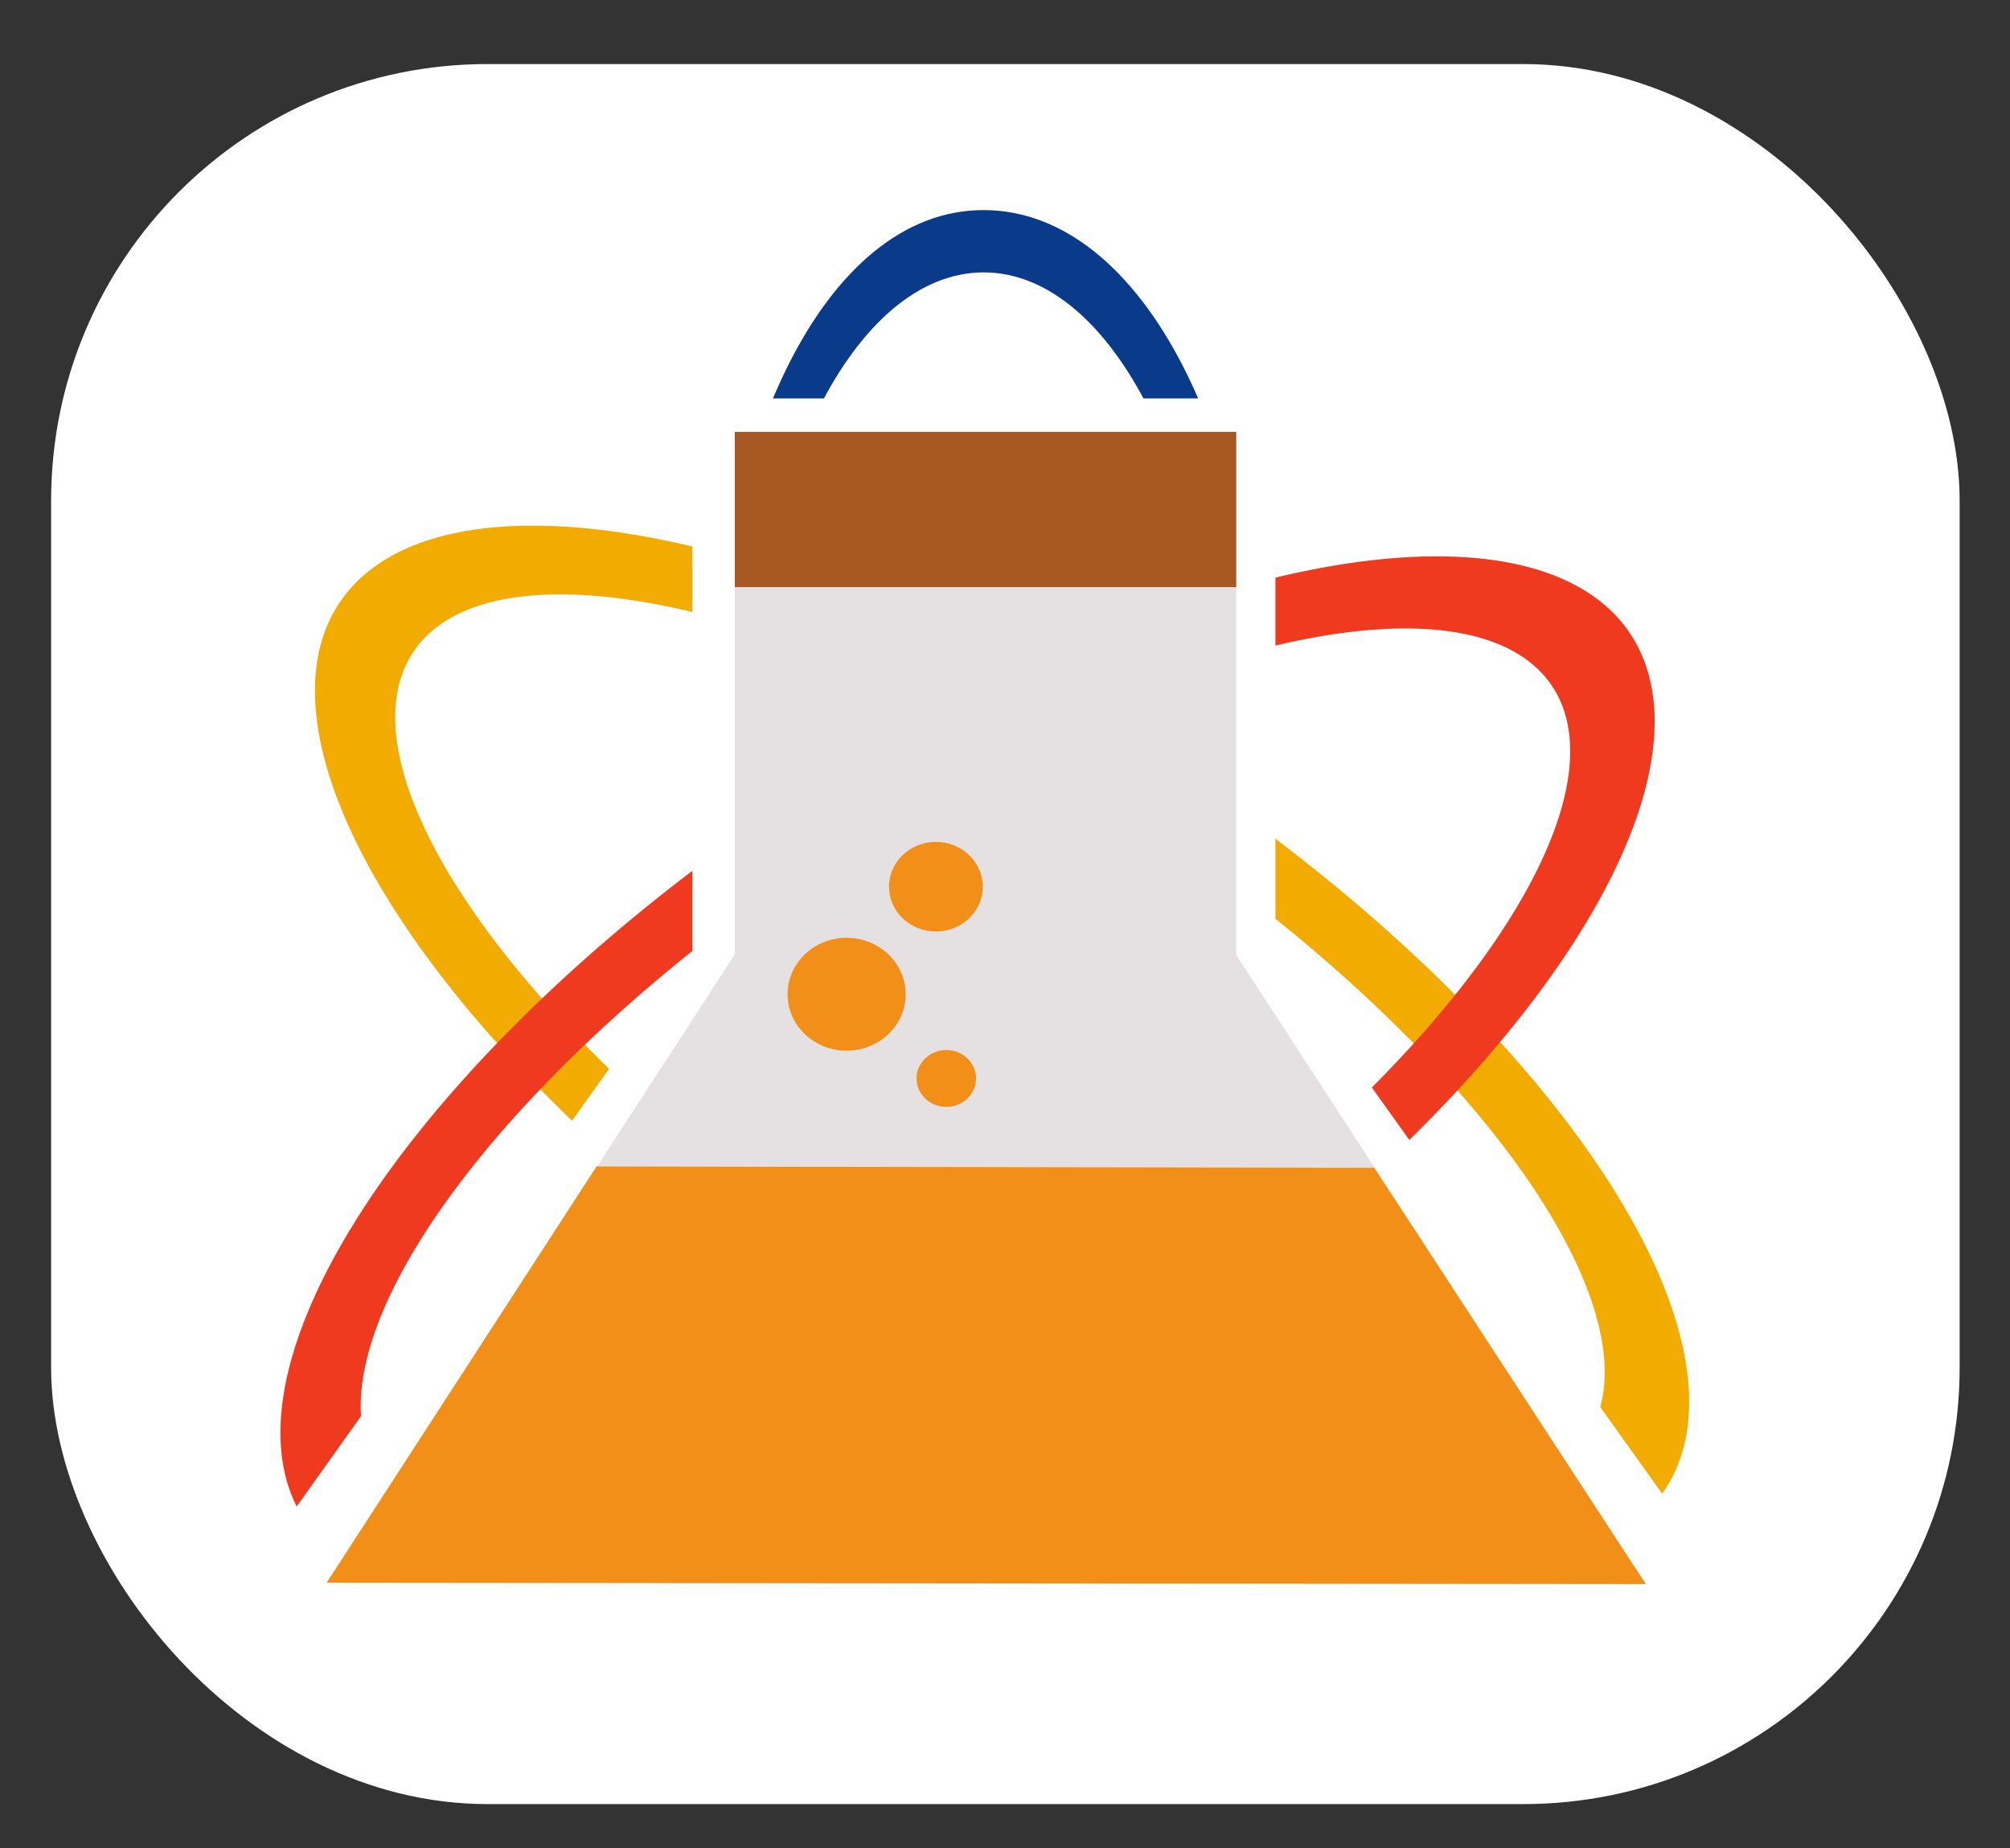 <?xml version="1.0" encoding="UTF-8" standalone="no"?>
<!-- Created with Inkscape (http://www.inkscape.org/) -->

<svg
   width="310"
   height="285"
   viewBox="0 0 82.021 75.406"
   version="1.1"
   id="svg87582"
   inkscape:version="1.1.2 (1:1.1+202202050950+0a00cf5339)"
   sodipodi:docname="favicon.svg"
   xmlns:inkscape="http://www.inkscape.org/namespaces/inkscape"
   xmlns:sodipodi="http://sodipodi.sourceforge.net/DTD/sodipodi-0.dtd"
   xmlns="http://www.w3.org/2000/svg"
   xmlns:svg="http://www.w3.org/2000/svg">
  <rect x="0" y="0" width="82.021" height="75.406" fill="#333333" stroke="none"/>
  <sodipodi:namedview
     id="namedview87584"
     pagecolor="#ffffff"
     bordercolor="#666666"
     borderopacity="1.0"
     inkscape:pageshadow="2"
     inkscape:pageopacity="0.0"
     inkscape:pagecheckerboard="0"
     inkscape:document-units="mm"
     showgrid="false"
     width="1920px"
     units="px"
     inkscape:zoom="1.4127404"
     inkscape:cx="252.34643"
     inkscape:cy="140.15314"
     inkscape:window-width="1920"
     inkscape:window-height="949"
     inkscape:window-x="1920"
     inkscape:window-y="27"
     inkscape:window-maximized="1"
     inkscape:current-layer="layer1" />
  <defs
     id="defs87579" />
  <g
     inkscape:label="Capa 1"
     inkscape:groupmode="layer"
     id="layer1">
    <g
       id="g1606">
      <rect
         style="fill:#ffffff;fill-opacity:1;stroke:none;stroke-width:0.753;stroke-linecap:round;stroke-linejoin:round;stroke-miterlimit:4;stroke-dasharray:none;stroke-opacity:1"
         id="rect86355"
         width="77.88"
         height="70.989"
         x="2.086"
         y="2.613"
         ry="17.808" />
      <g
         id="g85218"
         transform="matrix(0.25,0,0,0.25,-101.883,-77.41)">
        <g
           id="g82709"
           transform="translate(-1.809,13.267)">
          <g
             id="g82687">
            <g
               id="g82514">
              <path
                 id="path75589"
                 style="fill:#0a3a8a;fill-opacity:1;stroke:none;stroke-width:0.401;stroke-linecap:round;stroke-linejoin:round;stroke-opacity:1"
                 d="m 569.874,330.656 c -26.12,-1.4e-4 -44.345,39.082 -44.344,86.68 9e-5,47.597 18.225,85.685 44.344,85.685 26.119,-5.5e-4 45.289,-38.585 45.289,-86.182 1.2e-4,-47.597 -19.169,-86.182 -45.289,-86.183 z m 0.033,10.168 c 21.088,-2.2e-4 38.183,34.163 38.183,76.305 -7e-5,42.142 -17.095,76.305 -38.183,76.304 -21.088,3.1e-4 -38.183,-34.162 -38.183,-76.304 -1.2e-4,-42.142 17.095,-76.305 38.183,-76.305 z"
                 sodipodi:nodetypes="cscsccscsc" />
              <path
                 id="path75589-4-9-2"
                 style="fill:#f2ab00;fill-opacity:1;stroke:none;stroke-width:0.524;stroke-linecap:round;stroke-linejoin:round;stroke-opacity:1"
                 d="M 681.028,539.553 A 130.14,53.514 33.813 0 1 543.12,511.594 130.14,53.514 33.813 0 1 464.773,394.711 130.14,53.514 33.813 0 1 602.679,422.67 130.14,53.514 33.813 0 1 681.028,539.553 Z m -12.736,-8.575 a 115.223,43.205 33.813 0 0 -71.692,-100.018 115.223,43.205 33.813 0 0 -119.777,-28.223 115.223,43.205 33.813 0 0 71.691,100.017 115.223,43.205 33.813 0 0 119.778,28.223 z" />
              <path
                 id="path75589-4-9-2-5"
                 style="fill:#ef3a1f;fill-opacity:1;stroke:none;stroke-width:0.524;stroke-linecap:round;stroke-linejoin:round;stroke-opacity:1"
                 d="m 675.397,399.724 a 53.514,130.14 56.187 0 0 -137.908,27.959 53.514,130.14 56.187 0 0 -78.347,116.883 53.514,130.14 56.187 0 0 137.906,-27.959 53.514,130.14 56.187 0 0 78.349,-116.883 z m -12.736,8.575 A 43.205,115.223 56.187 0 1 590.969,508.316 43.205,115.223 56.187 0 1 471.192,536.539 43.205,115.223 56.187 0 1 542.883,436.522 43.205,115.223 56.187 0 1 662.661,408.299 Z" />
              <g
                 id="g77119-7"
                 transform="matrix(1.006,0,0,0.876,-247.435,-194.269)"
                 style="fill:#ffffff;fill-opacity:1">
                <path
                   id="rect67309-4"
                   style="stroke-width:1.249;stroke-linecap:round;stroke-linejoin:round"
                   d="m 765.205,641.05 h 94.585 c 0.006,0 0.011,0.007 0.011,0.015 v 99.13 c 0,0.009 -0.005,0.015 -0.011,0.015 h -94.585 c -0.006,0 -0.011,-0.007 -0.011,-0.015 v -99.13 c 0,-0.009 0.005,-0.015 0.011,-0.015 z" />
                <path
                   style="fill:#ffffff;fill-opacity:1;stroke:none;stroke-width:1.337px;stroke-linecap:butt;stroke-linejoin:miter;stroke-opacity:1"
                   d="m 765.127,737.547 -76.951,123.896 248.899,0.263 -77.274,-124.159 z"
                   id="path69411-9"
                   sodipodi:nodetypes="ccccc" />
                <path
                   id="rect69914-9"
                   style="stroke-width:1.311;stroke-linecap:round;stroke-linejoin:round"
                   d="m 765.205,634.314 h 94.58 c 0.006,0 0.011,0.007 0.011,0.016 v 30.597 c 0,0.009 -0.005,0.016 -0.011,0.016 h -94.58 c -0.006,0 -0.011,-0.007 -0.011,-0.016 v -30.597 c 0,-0.009 0.005,-0.016 0.011,-0.016 z" />
                <path
                   style="fill:#ffffff;fill-opacity:1;stroke:none;stroke-width:1.331px;stroke-linecap:butt;stroke-linejoin:miter;stroke-opacity:1"
                   d="m 688.176,861.444 50.919,-82.153 146.743,0.258 51.237,82.158 z"
                   id="path71327-4"
                   sodipodi:nodetypes="ccccc" />
                <path
                   id="path74043-5"
                   style="stroke-width:0.578;stroke-linecap:round;stroke-linejoin:round"
                   d="m 797.43,745.297 a 11.143,11.143 0 0 1 -11.143,11.143 11.143,11.143 0 0 1 -11.143,-11.143 11.143,11.143 0 0 1 11.143,-11.143 11.143,11.143 0 0 1 11.143,11.143 z" />
                <path
                   id="path74043-8-9"
                   style="stroke-width:0.459;stroke-linecap:round;stroke-linejoin:round"
                   d="m 811.978,724.07 a 8.846,8.846 0 0 1 -8.846,8.846 8.846,8.846 0 0 1 -8.846,-8.846 8.846,8.846 0 0 1 8.846,-8.846 8.846,8.846 0 0 1 8.846,8.846 z" />
                <path
                   id="path74043-2-3"
                   style="stroke-width:0.291;stroke-linecap:round;stroke-linejoin:round"
                   d="m 810.708,761.92 a 5.614,5.614 0 0 1 -5.614,5.614 5.614,5.614 0 0 1 -5.614,-5.614 5.614,5.614 0 0 1 5.614,-5.614 5.614,5.614 0 0 1 5.614,5.614 z" />
              </g>
              <rect
                 style="fill:#e5e1e2;fill-opacity:1;stroke:none;stroke-width:1.091;stroke-linecap:round;stroke-linejoin:round;stroke-opacity:1"
                 id="rect67309"
                 width="81.841"
                 height="87.561"
                 x="529.284"
                 y="366.855"
                 rx="0.01"
                 ry="0.013" />
              <path
                 style="fill:#e5e1e2;fill-opacity:1;stroke:none;stroke-width:1.131px;stroke-linecap:butt;stroke-linejoin:miter;stroke-opacity:1"
                 d="m 529.227,452.214 -66.567,102.445 215.312,0.217 -66.846,-102.662 z"
                 id="path69411"
                 sodipodi:nodetypes="ccccc" />
              <rect
                 style="fill:#a65722;fill-opacity:1;stroke:none;stroke-width:1.109;stroke-linecap:round;stroke-linejoin:round;stroke-opacity:1"
                 id="rect69914"
                 width="81.836"
                 height="25.326"
                 x="529.284"
                 y="366.855"
                 rx="0.01"
                 ry="0.013" />
              <path
                 style="fill:#f28f19;fill-opacity:1;stroke:none;stroke-width:1.126px;stroke-linecap:butt;stroke-linejoin:miter;stroke-opacity:1"
                 d="m 462.66,554.659 44.048,-67.929 126.941,0.213 44.323,67.933 z"
                 id="path71327"
                 sodipodi:nodetypes="ccccc" />
              <ellipse
                 style="fill:#f28f19;fill-opacity:1;stroke:none;stroke-width:0.489;stroke-linecap:round;stroke-linejoin:round;stroke-opacity:1"
                 id="path74043"
                 cx="547.531"
                 cy="458.623"
                 rx="9.639"
                 ry="9.213" />
              <ellipse
                 style="fill:#f28f19;fill-opacity:1;stroke:none;stroke-width:0.388;stroke-linecap:round;stroke-linejoin:round;stroke-opacity:1"
                 id="path74043-8"
                 cx="562.103"
                 cy="441.07"
                 rx="7.652"
                 ry="7.314" />
              <ellipse
                 style="fill:#f28f19;fill-opacity:1;stroke:none;stroke-width:0.247;stroke-linecap:round;stroke-linejoin:round;stroke-opacity:1"
                 id="path74043-2"
                 cx="563.8"
                 cy="472.367"
                 rx="4.857"
                 ry="4.642" />
            </g>
          </g>
        </g>
      </g>
    </g>
  </g>
</svg>
